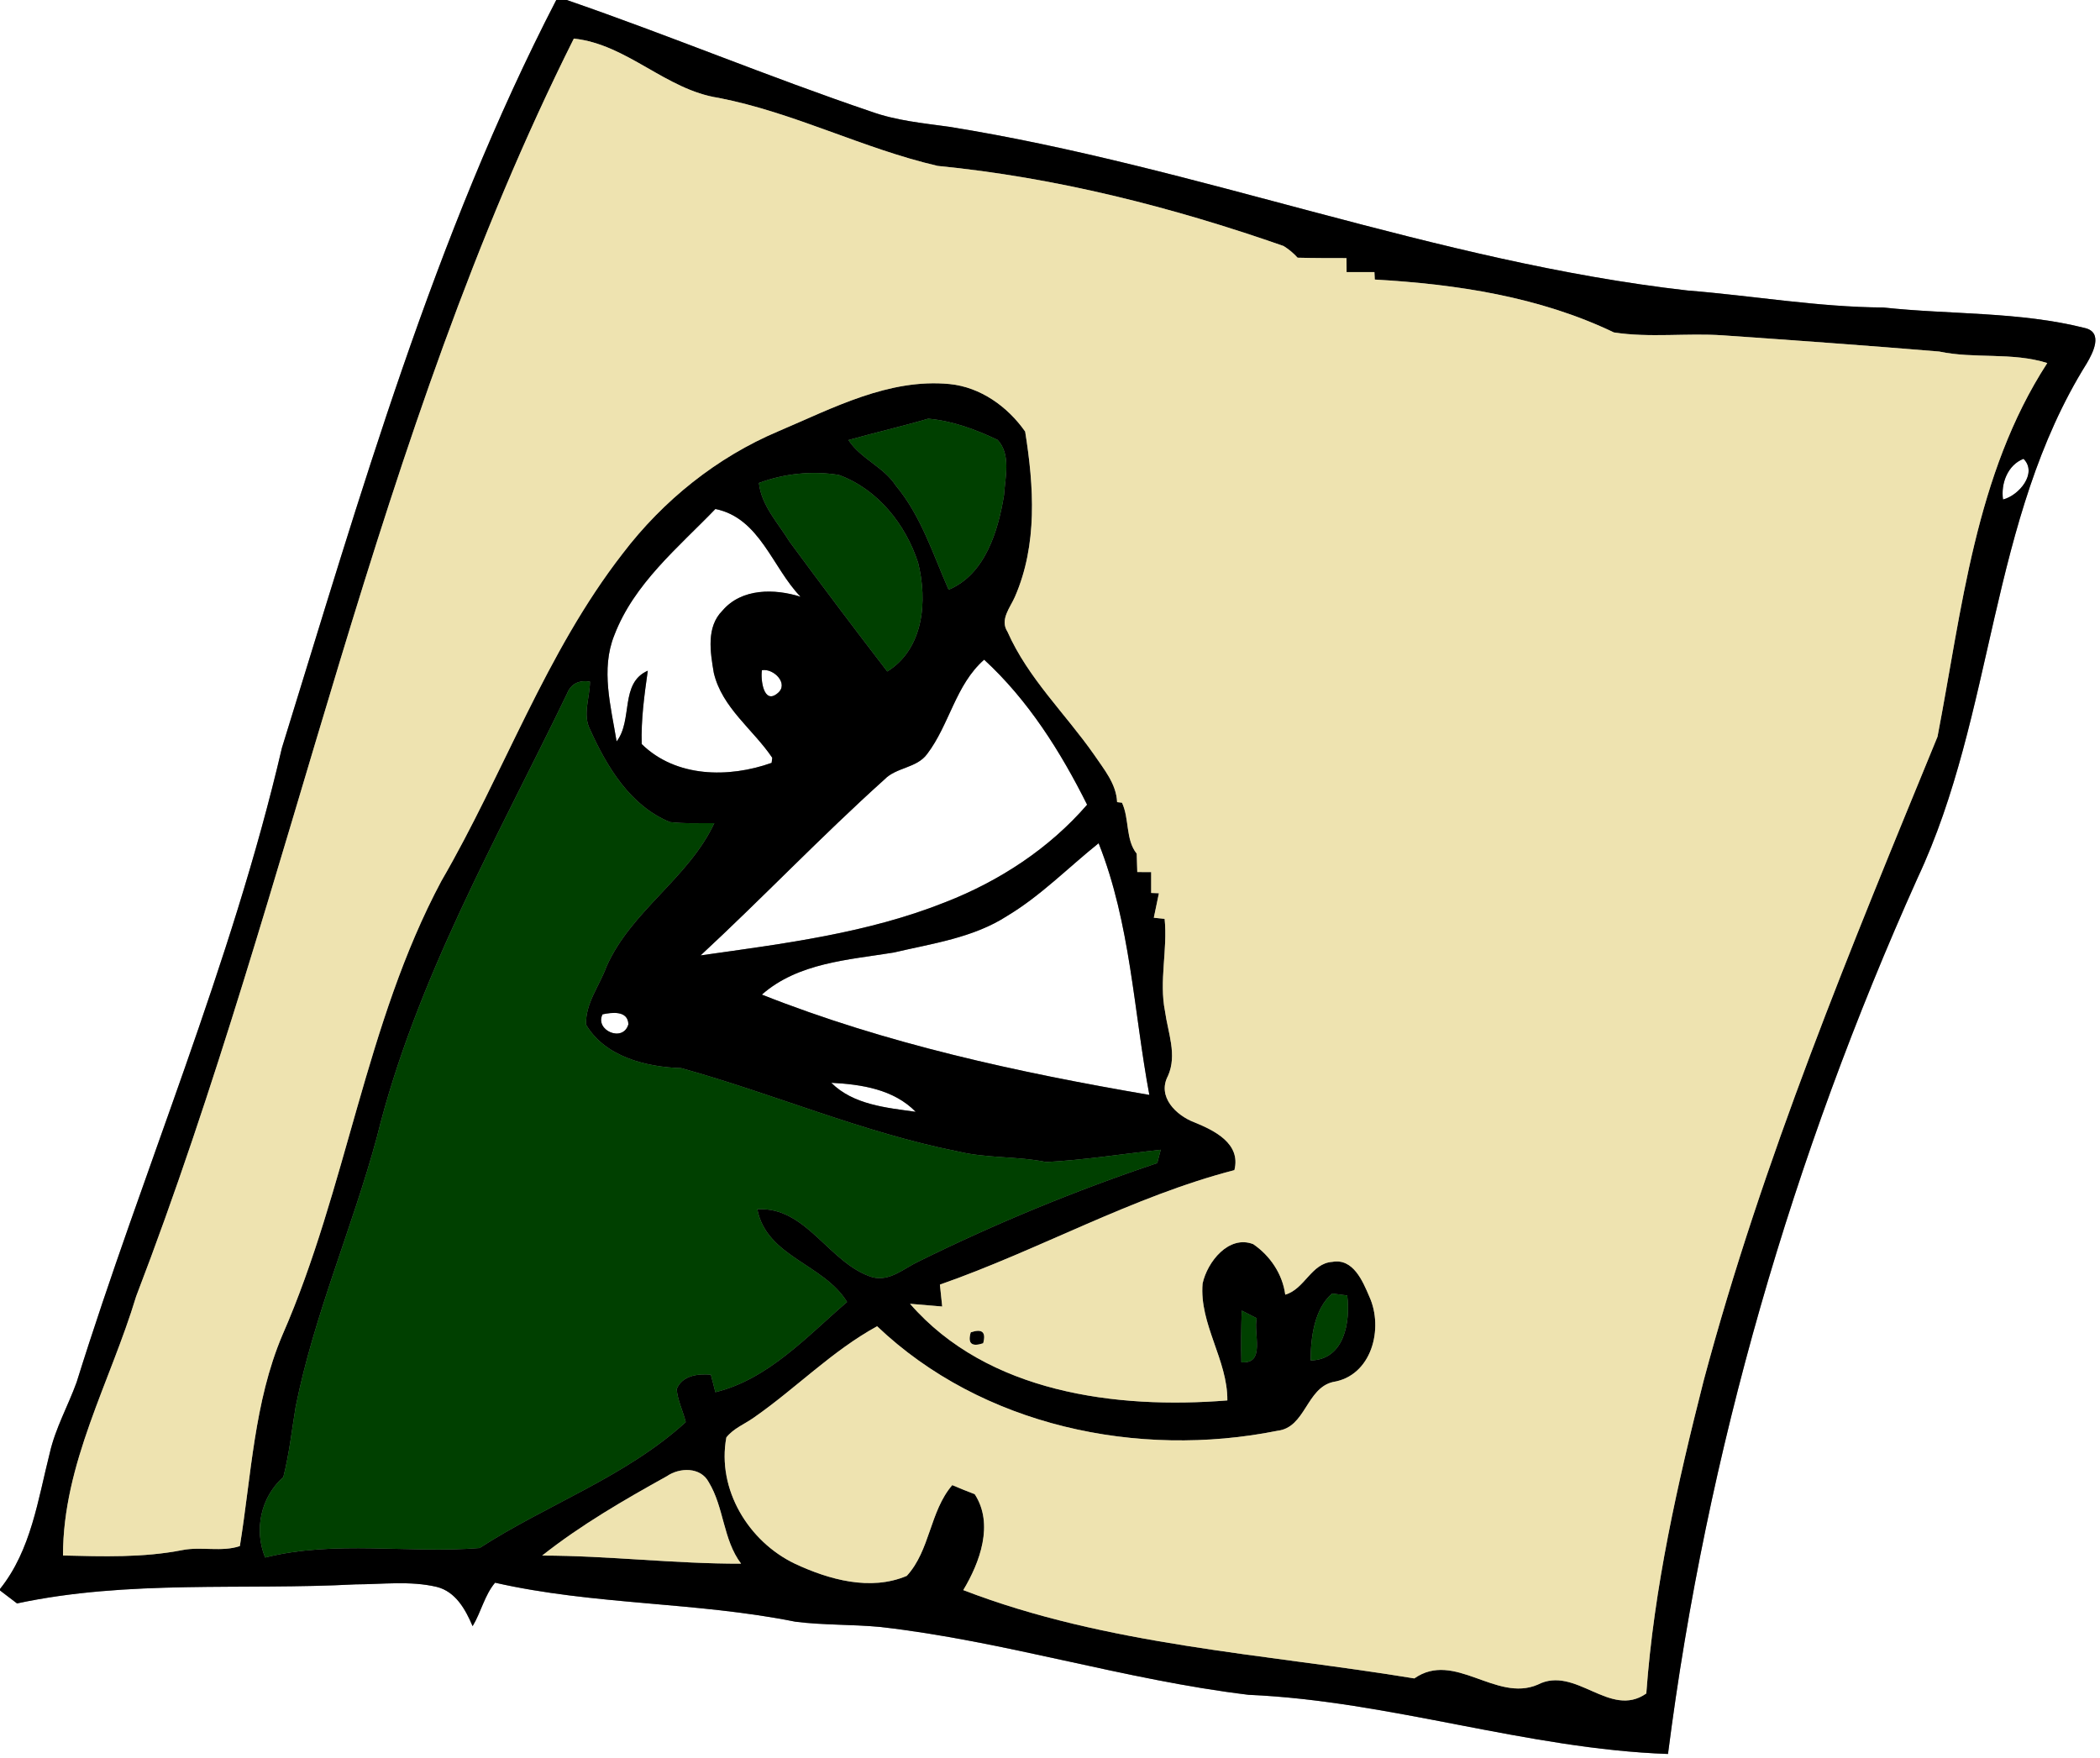<?xml version="1.0" encoding="UTF-8" ?>
<!DOCTYPE svg PUBLIC "-//W3C//DTD SVG 1.1//EN" "http://www.w3.org/Graphics/SVG/1.1/DTD/svg11.dtd">
<svg width="301pt" height="252pt" viewBox="0 0 301 252" version="1.1" xmlns="http://www.w3.org/2000/svg">
<rect x="0" y="0" width="301" height="252" fill="#808080" stroke="none"/>
<g id="#ffffffff">
<path fill="#ffffff" opacity="1.00" d=" M 0.00 0.00 L 79.73 0.00 C 62.19 33.94 51.68 70.86 40.41 107.20 C 33.17 138.31 20.47 167.73 10.98 198.14 C 9.75 201.53 7.95 204.71 7.14 208.25 C 5.44 214.96 4.47 222.19 0.00 227.77 L 0.00 0.00 Z" />
<path fill="#ffffff" opacity="1.00" d=" M 81.23 0.00 L 301.00 0.00 L 301.00 252.00 L 0.00 252.00 L 0.00 227.98 C 0.81 228.60 1.63 229.22 2.44 229.84 C 18.39 226.43 34.78 227.96 50.95 227.11 C 54.82 227.10 58.79 226.57 62.60 227.47 C 65.32 228.15 66.73 230.72 67.74 233.10 C 68.95 231.11 69.46 228.64 70.96 226.87 C 85.12 230.09 99.79 229.60 114.00 232.46 C 118.03 232.97 122.10 232.83 126.14 233.21 C 143.96 235.22 161.16 240.80 178.97 242.94 C 199.26 243.82 218.77 250.69 239.08 251.42 C 244.62 208.07 256.95 165.70 274.85 125.86 C 285.93 102.27 285.09 74.50 299.10 52.09 C 299.98 50.60 301.49 47.68 298.88 47.03 C 289.44 44.64 279.59 45.12 269.97 44.08 C 260.55 44.02 251.25 42.39 241.87 41.64 C 205.82 37.54 171.76 23.91 136.02 18.17 C 132.27 17.65 128.46 17.29 124.87 16.00 C 110.19 11.03 95.88 5.05 81.23 0.00 Z" />
<path fill="#ffffff" opacity="1.00" d=" M 287.10 71.60 C 286.77 69.31 287.77 66.64 290.04 65.77 C 292.09 67.83 289.38 71.03 287.10 71.60 Z" />
<path fill="#ffffff" opacity="1.00" d=" M 102.54 72.96 C 108.92 74.25 110.70 81.38 114.75 85.54 C 111.03 84.36 106.31 84.30 103.56 87.52 C 101.20 89.87 101.81 93.48 102.31 96.44 C 103.48 101.45 107.94 104.54 110.69 108.62 C 110.67 108.80 110.62 109.17 110.60 109.35 C 104.46 111.54 96.89 111.47 91.98 106.66 C 91.87 103.13 92.36 99.63 92.85 96.14 C 88.81 97.92 90.75 103.21 88.38 106.28 C 87.57 101.29 86.08 95.96 88.05 91.06 C 90.88 83.65 97.19 78.51 102.54 72.96 Z" />
<path fill="#ffffff" opacity="1.00" d=" M 132.89 108.08 C 136.10 103.86 136.95 98.18 141.06 94.56 C 147.36 100.34 152.02 107.74 155.82 115.35 C 150.40 121.62 143.27 126.28 135.58 129.29 C 124.37 133.78 112.29 135.27 100.42 136.95 C 109.33 128.69 117.72 119.87 126.76 111.74 C 128.47 109.96 131.39 110.13 132.89 108.08 Z" />
<path fill="#ffffff" opacity="1.00" d=" M 109.21 96.07 C 110.89 95.76 113.16 98.04 111.43 99.39 C 109.45 101.03 109.00 97.41 109.21 96.07 Z" />
<path fill="#ffffff" opacity="1.00" d=" M 144.38 131.28 C 149.19 128.39 153.12 124.35 157.47 120.87 C 162.04 132.37 162.49 144.90 164.74 156.95 C 145.89 153.72 127.03 149.63 109.20 142.57 C 114.40 138.00 121.58 137.60 128.09 136.54 C 133.63 135.24 139.50 134.44 144.38 131.28 Z" />
<path fill="#ffffff" opacity="1.00" d=" M 86.36 145.40 C 87.71 145.11 90.00 144.82 90.07 146.82 C 89.32 149.49 85.22 147.69 86.36 145.40 Z" />
<path fill="#ffffff" opacity="1.00" d=" M 119.15 155.21 C 123.45 155.43 128.10 156.14 131.25 159.37 C 127.07 158.79 122.30 158.36 119.15 155.21 Z" />
</g>
<g id="#000000ff">
<path fill="#000000" opacity="1.00" d=" M 79.73 0.00 L 81.23 0.00 C 95.88 5.05 110.19 11.03 124.87 16.00 C 128.46 17.29 132.27 17.65 136.02 18.17 C 171.76 23.91 205.82 37.54 241.87 41.64 C 251.25 42.39 260.55 44.02 269.97 44.08 C 279.59 45.12 289.44 44.64 298.88 47.03 C 301.49 47.68 299.98 50.60 299.10 52.09 C 285.09 74.50 285.93 102.27 274.85 125.86 C 256.95 165.70 244.62 208.07 239.08 251.42 C 218.77 250.69 199.26 243.82 178.97 242.94 C 161.16 240.80 143.96 235.22 126.14 233.21 C 122.10 232.83 118.03 232.97 114.00 232.46 C 99.79 229.60 85.12 230.09 70.96 226.87 C 69.46 228.64 68.95 231.11 67.74 233.10 C 66.73 230.72 65.32 228.15 62.60 227.47 C 58.79 226.57 54.82 227.10 50.95 227.11 C 34.78 227.96 18.39 226.43 2.44 229.84 C 1.63 229.22 0.81 228.60 0.00 227.98 L 0.00 227.77 C 4.47 222.19 5.44 214.96 7.14 208.25 C 7.95 204.71 9.75 201.53 10.98 198.14 C 20.47 167.73 33.17 138.31 40.41 107.20 C 51.68 70.86 62.19 33.94 79.73 0.00 M 82.25 5.53 C 53.61 62.75 42.32 126.40 19.51 185.84 C 15.80 198.14 9.02 209.80 9.03 222.97 C 14.74 223.11 20.52 223.30 26.16 222.19 C 28.86 221.66 31.78 222.50 34.38 221.62 C 36.02 211.54 36.41 200.98 40.46 191.41 C 49.72 170.29 52.34 146.74 63.26 126.29 C 72.24 110.83 78.19 93.59 89.24 79.36 C 95.05 71.73 102.76 65.53 111.63 61.79 C 119.40 58.49 127.40 54.21 136.11 55.05 C 140.54 55.49 144.43 58.28 146.94 61.86 C 148.20 69.72 148.73 78.06 145.48 85.53 C 144.80 87.11 143.27 88.81 144.41 90.56 C 147.34 97.20 152.69 102.28 156.80 108.15 C 158.22 110.26 160.00 112.32 160.12 114.98 L 160.82 115.06 C 161.90 117.38 161.31 120.36 162.93 122.37 C 162.95 123.03 162.99 124.34 163.01 125.00 C 163.51 125.00 164.50 125.01 165.00 125.01 C 165.00 125.76 165.00 127.25 165.00 128.00 L 166.11 128.04 C 165.93 128.91 165.56 130.67 165.38 131.55 C 165.77 131.59 166.55 131.68 166.93 131.72 C 167.38 136.15 166.11 140.59 166.99 144.99 C 167.41 148.04 168.75 151.21 167.41 154.22 C 165.82 157.21 168.59 159.90 171.20 160.88 C 174.07 162.05 177.90 163.92 176.93 167.73 C 162.27 171.53 148.97 179.16 134.72 184.14 C 134.80 184.92 134.97 186.49 135.05 187.28 C 133.51 187.14 131.98 187.01 130.44 186.89 C 141.54 199.64 159.97 202.02 175.92 200.74 C 175.97 194.94 171.88 189.81 172.37 183.99 C 173.04 180.89 176.12 176.98 179.63 178.34 C 182.06 180.00 183.83 182.63 184.22 185.58 C 187.02 184.78 187.94 181.07 190.97 180.88 C 193.94 180.34 195.32 183.62 196.26 185.83 C 198.36 190.40 196.63 197.23 191.06 198.10 C 187.23 199.00 187.13 204.63 183.11 205.09 C 163.10 209.11 140.75 204.43 125.72 190.11 C 119.25 193.65 114.07 199.02 108.04 203.21 C 106.73 204.14 105.13 204.75 104.11 206.05 C 102.74 213.48 107.27 220.95 113.92 224.14 C 118.81 226.43 124.76 228.10 129.97 225.89 C 133.33 222.24 133.25 216.66 136.49 212.88 C 137.55 213.33 138.62 213.77 139.71 214.18 C 142.49 218.45 140.46 223.95 138.07 227.93 C 158.72 235.89 181.09 237.03 202.72 240.59 C 208.47 236.56 214.39 244.05 220.39 241.49 C 225.84 238.66 230.74 246.42 235.97 242.75 C 237.06 227.59 240.45 212.64 244.19 197.91 C 252.65 166.22 265.29 135.88 277.71 105.60 C 281.22 87.37 283.09 68.00 293.44 52.04 C 288.41 50.45 283.06 51.47 277.95 50.39 C 267.63 49.53 257.31 48.79 246.97 48.07 C 241.77 47.71 236.47 48.45 231.32 47.65 C 220.64 42.53 208.77 40.74 197.05 40.07 L 197.00 39.00 C 195.66 39.00 194.33 39.00 193.01 39.00 C 193.01 38.50 193.00 37.50 193.00 37.00 C 190.66 37.00 188.33 37.00 185.99 36.94 C 185.39 36.28 184.72 35.72 183.97 35.26 C 167.93 29.65 151.32 25.44 134.39 23.78 C 123.69 21.30 113.81 16.13 103.01 14.03 C 95.42 12.88 89.93 6.36 82.25 5.53 M 121.61 63.08 C 123.36 65.77 126.66 66.91 128.41 69.62 C 132.04 73.98 133.72 79.43 135.97 84.53 C 141.20 82.35 143.07 76.12 143.91 70.97 C 144.07 68.39 144.94 65.16 142.99 63.06 C 139.87 61.57 136.50 60.32 133.04 60.02 C 129.26 61.13 125.41 62.01 121.61 63.08 M 287.10 71.60 C 289.38 71.03 292.09 67.83 290.04 65.77 C 287.77 66.64 286.77 69.31 287.10 71.60 M 108.78 69.23 C 109.13 72.49 111.54 74.97 113.18 77.66 C 117.78 83.91 122.45 90.11 127.18 96.25 C 132.41 92.99 132.96 86.13 131.60 80.69 C 129.82 75.16 125.79 70.10 120.23 68.08 C 116.40 67.46 112.41 67.88 108.78 69.23 M 102.54 72.96 C 97.19 78.51 90.88 83.65 88.05 91.06 C 86.08 95.96 87.57 101.29 88.38 106.28 C 90.75 103.21 88.81 97.92 92.85 96.14 C 92.36 99.63 91.87 103.13 91.98 106.66 C 96.89 111.47 104.46 111.54 110.60 109.35 C 110.62 109.17 110.67 108.80 110.69 108.62 C 107.94 104.54 103.48 101.45 102.31 96.44 C 101.81 93.48 101.20 89.87 103.56 87.52 C 106.31 84.30 111.03 84.36 114.75 85.54 C 110.70 81.38 108.92 74.25 102.54 72.96 M 132.89 108.08 C 131.39 110.13 128.47 109.96 126.76 111.74 C 117.72 119.87 109.33 128.69 100.42 136.95 C 112.29 135.27 124.37 133.78 135.58 129.29 C 143.27 126.28 150.40 121.62 155.82 115.35 C 152.02 107.74 147.36 100.34 141.06 94.56 C 136.95 98.18 136.10 103.86 132.89 108.08 M 109.21 96.07 C 109.00 97.41 109.45 101.03 111.43 99.39 C 113.16 98.04 110.89 95.76 109.21 96.07 M 81.27 99.44 C 71.26 120.20 59.58 140.49 54.01 163.04 C 50.50 176.02 45.03 188.43 42.38 201.65 C 41.82 205.01 41.46 208.42 40.61 211.73 C 37.38 214.59 36.38 219.27 38.00 223.26 C 48.04 220.74 58.53 222.72 68.74 221.90 C 78.43 215.63 89.65 211.72 98.29 203.85 C 97.90 202.25 97.12 200.75 96.99 199.11 C 97.79 197.15 100.05 196.89 101.89 197.05 C 102.05 197.68 102.38 198.94 102.54 199.56 C 110.13 197.70 115.67 191.56 121.41 186.63 C 118.08 181.17 109.87 180.17 108.55 173.34 C 115.61 172.90 118.84 181.16 125.05 183.08 C 127.54 183.73 129.56 181.81 131.65 180.83 C 142.72 175.36 154.17 170.65 165.87 166.72 C 165.99 166.24 166.25 165.29 166.37 164.81 C 160.91 165.41 155.45 166.28 149.96 166.57 C 145.74 165.71 141.38 166.06 137.19 165.03 C 123.65 162.33 110.91 156.79 97.64 153.11 C 92.63 152.95 86.76 151.51 84.01 146.90 C 83.86 143.88 85.91 141.34 86.91 138.60 C 90.44 130.56 98.72 125.88 102.38 117.99 C 100.26 117.97 98.14 118.09 96.03 117.84 C 90.36 115.54 87.00 109.94 84.59 104.60 C 83.46 102.44 84.56 99.99 84.56 97.70 C 82.92 97.46 81.83 98.04 81.27 99.44 M 144.38 131.28 C 139.50 134.44 133.63 135.24 128.09 136.54 C 121.58 137.60 114.40 138.00 109.20 142.57 C 127.03 149.63 145.89 153.72 164.74 156.95 C 162.49 144.90 162.04 132.37 157.47 120.87 C 153.12 124.35 149.19 128.39 144.38 131.28 M 86.36 145.40 C 85.22 147.69 89.32 149.49 90.07 146.82 C 90.00 144.82 87.71 145.11 86.36 145.40 M 119.15 155.21 C 122.30 158.36 127.07 158.79 131.25 159.37 C 128.10 156.14 123.45 155.43 119.15 155.21 M 187.86 195.01 C 192.72 194.90 193.57 189.46 193.10 185.70 C 192.56 185.63 191.48 185.49 190.94 185.42 C 188.38 187.62 187.86 191.76 187.86 195.01 M 177.98 187.86 C 177.90 190.33 177.87 192.80 177.93 195.27 C 181.46 195.56 179.61 191.12 180.13 188.96 C 179.59 188.69 178.52 188.14 177.98 187.86 M 95.59 211.60 C 89.41 215.03 83.26 218.59 77.71 222.98 C 87.23 222.99 96.70 224.17 106.22 224.14 C 103.62 220.69 103.79 216.07 101.58 212.45 C 100.42 210.26 97.41 210.34 95.59 211.60 Z" />
<path fill="#000000" opacity="1.00" d=" M 139.14 190.98 C 140.78 190.42 141.37 190.95 140.92 192.55 C 139.26 193.10 138.67 192.57 139.14 190.98 Z" />
</g>
<g id="#eee3b0ff">
<path fill="#eee3b0" opacity="1.00" d=" M 82.25 5.53 C 89.93 6.36 95.42 12.88 103.01 14.03 C 113.81 16.13 123.69 21.30 134.39 23.78 C 151.32 25.44 167.93 29.65 183.97 35.26 C 184.72 35.72 185.39 36.28 185.99 36.94 C 188.33 37.00 190.66 37.00 193.00 37.00 C 193.00 37.50 193.01 38.50 193.01 39.00 C 194.33 39.00 195.66 39.00 197.00 39.00 L 197.05 40.07 C 208.77 40.74 220.64 42.53 231.32 47.65 C 236.47 48.45 241.77 47.71 246.97 48.07 C 257.31 48.79 267.63 49.53 277.95 50.39 C 283.06 51.47 288.41 50.45 293.44 52.04 C 283.09 68.00 281.22 87.37 277.71 105.60 C 265.29 135.88 252.65 166.22 244.19 197.91 C 240.45 212.64 237.06 227.59 235.97 242.75 C 230.74 246.42 225.84 238.66 220.39 241.49 C 214.39 244.05 208.47 236.56 202.72 240.59 C 181.09 237.03 158.72 235.89 138.07 227.93 C 140.46 223.95 142.49 218.45 139.71 214.18 C 138.62 213.77 137.55 213.33 136.49 212.88 C 133.25 216.66 133.33 222.24 129.97 225.89 C 124.76 228.10 118.81 226.43 113.92 224.14 C 107.27 220.95 102.74 213.48 104.11 206.05 C 105.13 204.75 106.73 204.14 108.04 203.21 C 114.07 199.02 119.25 193.65 125.72 190.11 C 140.75 204.43 163.10 209.11 183.11 205.09 C 187.13 204.63 187.23 199.00 191.06 198.10 C 196.63 197.23 198.36 190.40 196.26 185.83 C 195.32 183.62 193.94 180.34 190.97 180.88 C 187.94 181.07 187.02 184.78 184.22 185.58 C 183.83 182.63 182.06 180.00 179.63 178.34 C 176.12 176.98 173.04 180.89 172.37 183.99 C 171.88 189.81 175.97 194.94 175.92 200.74 C 159.97 202.02 141.54 199.64 130.44 186.89 C 131.98 187.01 133.51 187.14 135.05 187.28 C 134.97 186.49 134.80 184.92 134.72 184.14 C 148.97 179.16 162.27 171.53 176.93 167.73 C 177.90 163.92 174.07 162.05 171.20 160.88 C 168.59 159.90 165.82 157.21 167.41 154.22 C 168.75 151.21 167.41 148.04 166.99 144.99 C 166.11 140.59 167.38 136.15 166.93 131.72 C 166.55 131.68 165.77 131.59 165.38 131.55 C 165.56 130.67 165.93 128.91 166.11 128.04 L 165.00 128.00 C 165.00 127.25 165.00 125.76 165.00 125.01 C 164.50 125.01 163.51 125.00 163.01 125.00 C 162.99 124.34 162.95 123.03 162.93 122.37 C 161.31 120.36 161.90 117.38 160.82 115.06 L 160.12 114.98 C 160.00 112.32 158.22 110.26 156.80 108.15 C 152.69 102.28 147.34 97.20 144.41 90.56 C 143.27 88.81 144.80 87.11 145.48 85.53 C 148.73 78.06 148.20 69.72 146.94 61.86 C 144.43 58.28 140.54 55.49 136.11 55.05 C 127.40 54.21 119.40 58.49 111.63 61.79 C 102.76 65.53 95.05 71.73 89.24 79.36 C 78.19 93.59 72.24 110.83 63.26 126.29 C 52.34 146.74 49.72 170.29 40.46 191.41 C 36.41 200.98 36.02 211.54 34.38 221.62 C 31.78 222.50 28.86 221.66 26.16 222.19 C 20.52 223.30 14.74 223.11 9.03 222.97 C 9.02 209.80 15.80 198.14 19.51 185.84 C 42.32 126.40 53.61 62.75 82.25 5.53 M 139.14 190.98 C 138.67 192.57 139.26 193.10 140.92 192.55 C 141.37 190.95 140.78 190.42 139.14 190.98 Z" />
<path fill="#eee3b0" opacity="1.00" d=" M 95.59 211.60 C 97.41 210.34 100.42 210.26 101.58 212.45 C 103.79 216.07 103.62 220.69 106.22 224.14 C 96.70 224.17 87.23 222.99 77.71 222.98 C 83.26 218.59 89.41 215.03 95.59 211.60 Z" />
</g>
<g id="#004000ff">
<path fill="#004000" opacity="1.00" d=" M 121.61 63.08 C 125.41 62.01 129.26 61.13 133.04 60.02 C 136.50 60.32 139.87 61.57 142.99 63.06 C 144.94 65.16 144.07 68.39 143.91 70.97 C 143.07 76.12 141.20 82.35 135.97 84.53 C 133.72 79.43 132.04 73.98 128.41 69.62 C 126.66 66.91 123.36 65.77 121.61 63.08 Z" />
<path fill="#004000" opacity="1.00" d=" M 108.78 69.23 C 112.41 67.88 116.40 67.46 120.23 68.08 C 125.79 70.10 129.82 75.16 131.60 80.69 C 132.96 86.13 132.41 92.99 127.18 96.25 C 122.45 90.11 117.78 83.91 113.18 77.66 C 111.54 74.97 109.13 72.49 108.78 69.23 Z" />
<path fill="#004000" opacity="1.00" d=" M 81.27 99.44 C 81.83 98.04 82.92 97.46 84.56 97.70 C 84.56 99.99 83.46 102.44 84.59 104.60 C 87.00 109.94 90.36 115.54 96.03 117.84 C 98.14 118.09 100.26 117.97 102.38 117.99 C 98.72 125.88 90.44 130.56 86.91 138.60 C 85.91 141.34 83.86 143.88 84.01 146.90 C 86.76 151.51 92.63 152.95 97.64 153.11 C 110.91 156.79 123.65 162.33 137.19 165.03 C 141.38 166.06 145.74 165.71 149.96 166.57 C 155.45 166.28 160.91 165.41 166.37 164.81 C 166.25 165.29 165.99 166.24 165.87 166.72 C 154.17 170.65 142.72 175.36 131.65 180.83 C 129.56 181.81 127.54 183.73 125.05 183.08 C 118.84 181.16 115.61 172.90 108.55 173.34 C 109.87 180.17 118.08 181.17 121.41 186.63 C 115.67 191.56 110.13 197.70 102.54 199.56 C 102.38 198.94 102.05 197.68 101.89 197.05 C 100.05 196.89 97.79 197.15 96.99 199.11 C 97.12 200.75 97.90 202.25 98.29 203.85 C 89.65 211.72 78.43 215.63 68.74 221.90 C 58.53 222.72 48.04 220.74 38.00 223.26 C 36.38 219.27 37.38 214.59 40.61 211.73 C 41.46 208.42 41.82 205.01 42.38 201.65 C 45.03 188.43 50.50 176.02 54.01 163.04 C 59.58 140.49 71.26 120.20 81.27 99.44 Z" />
<path fill="#004000" opacity="1.00" d=" M 187.86 195.01 C 187.86 191.76 188.38 187.62 190.94 185.42 C 191.48 185.49 192.56 185.63 193.10 185.70 C 193.57 189.46 192.72 194.90 187.86 195.01 Z" />
<path fill="#004000" opacity="1.00" d=" M 177.98 187.86 C 178.52 188.14 179.59 188.69 180.13 188.96 C 179.61 191.12 181.46 195.56 177.93 195.27 C 177.87 192.80 177.90 190.33 177.98 187.86 Z" />
</g>
</svg>

